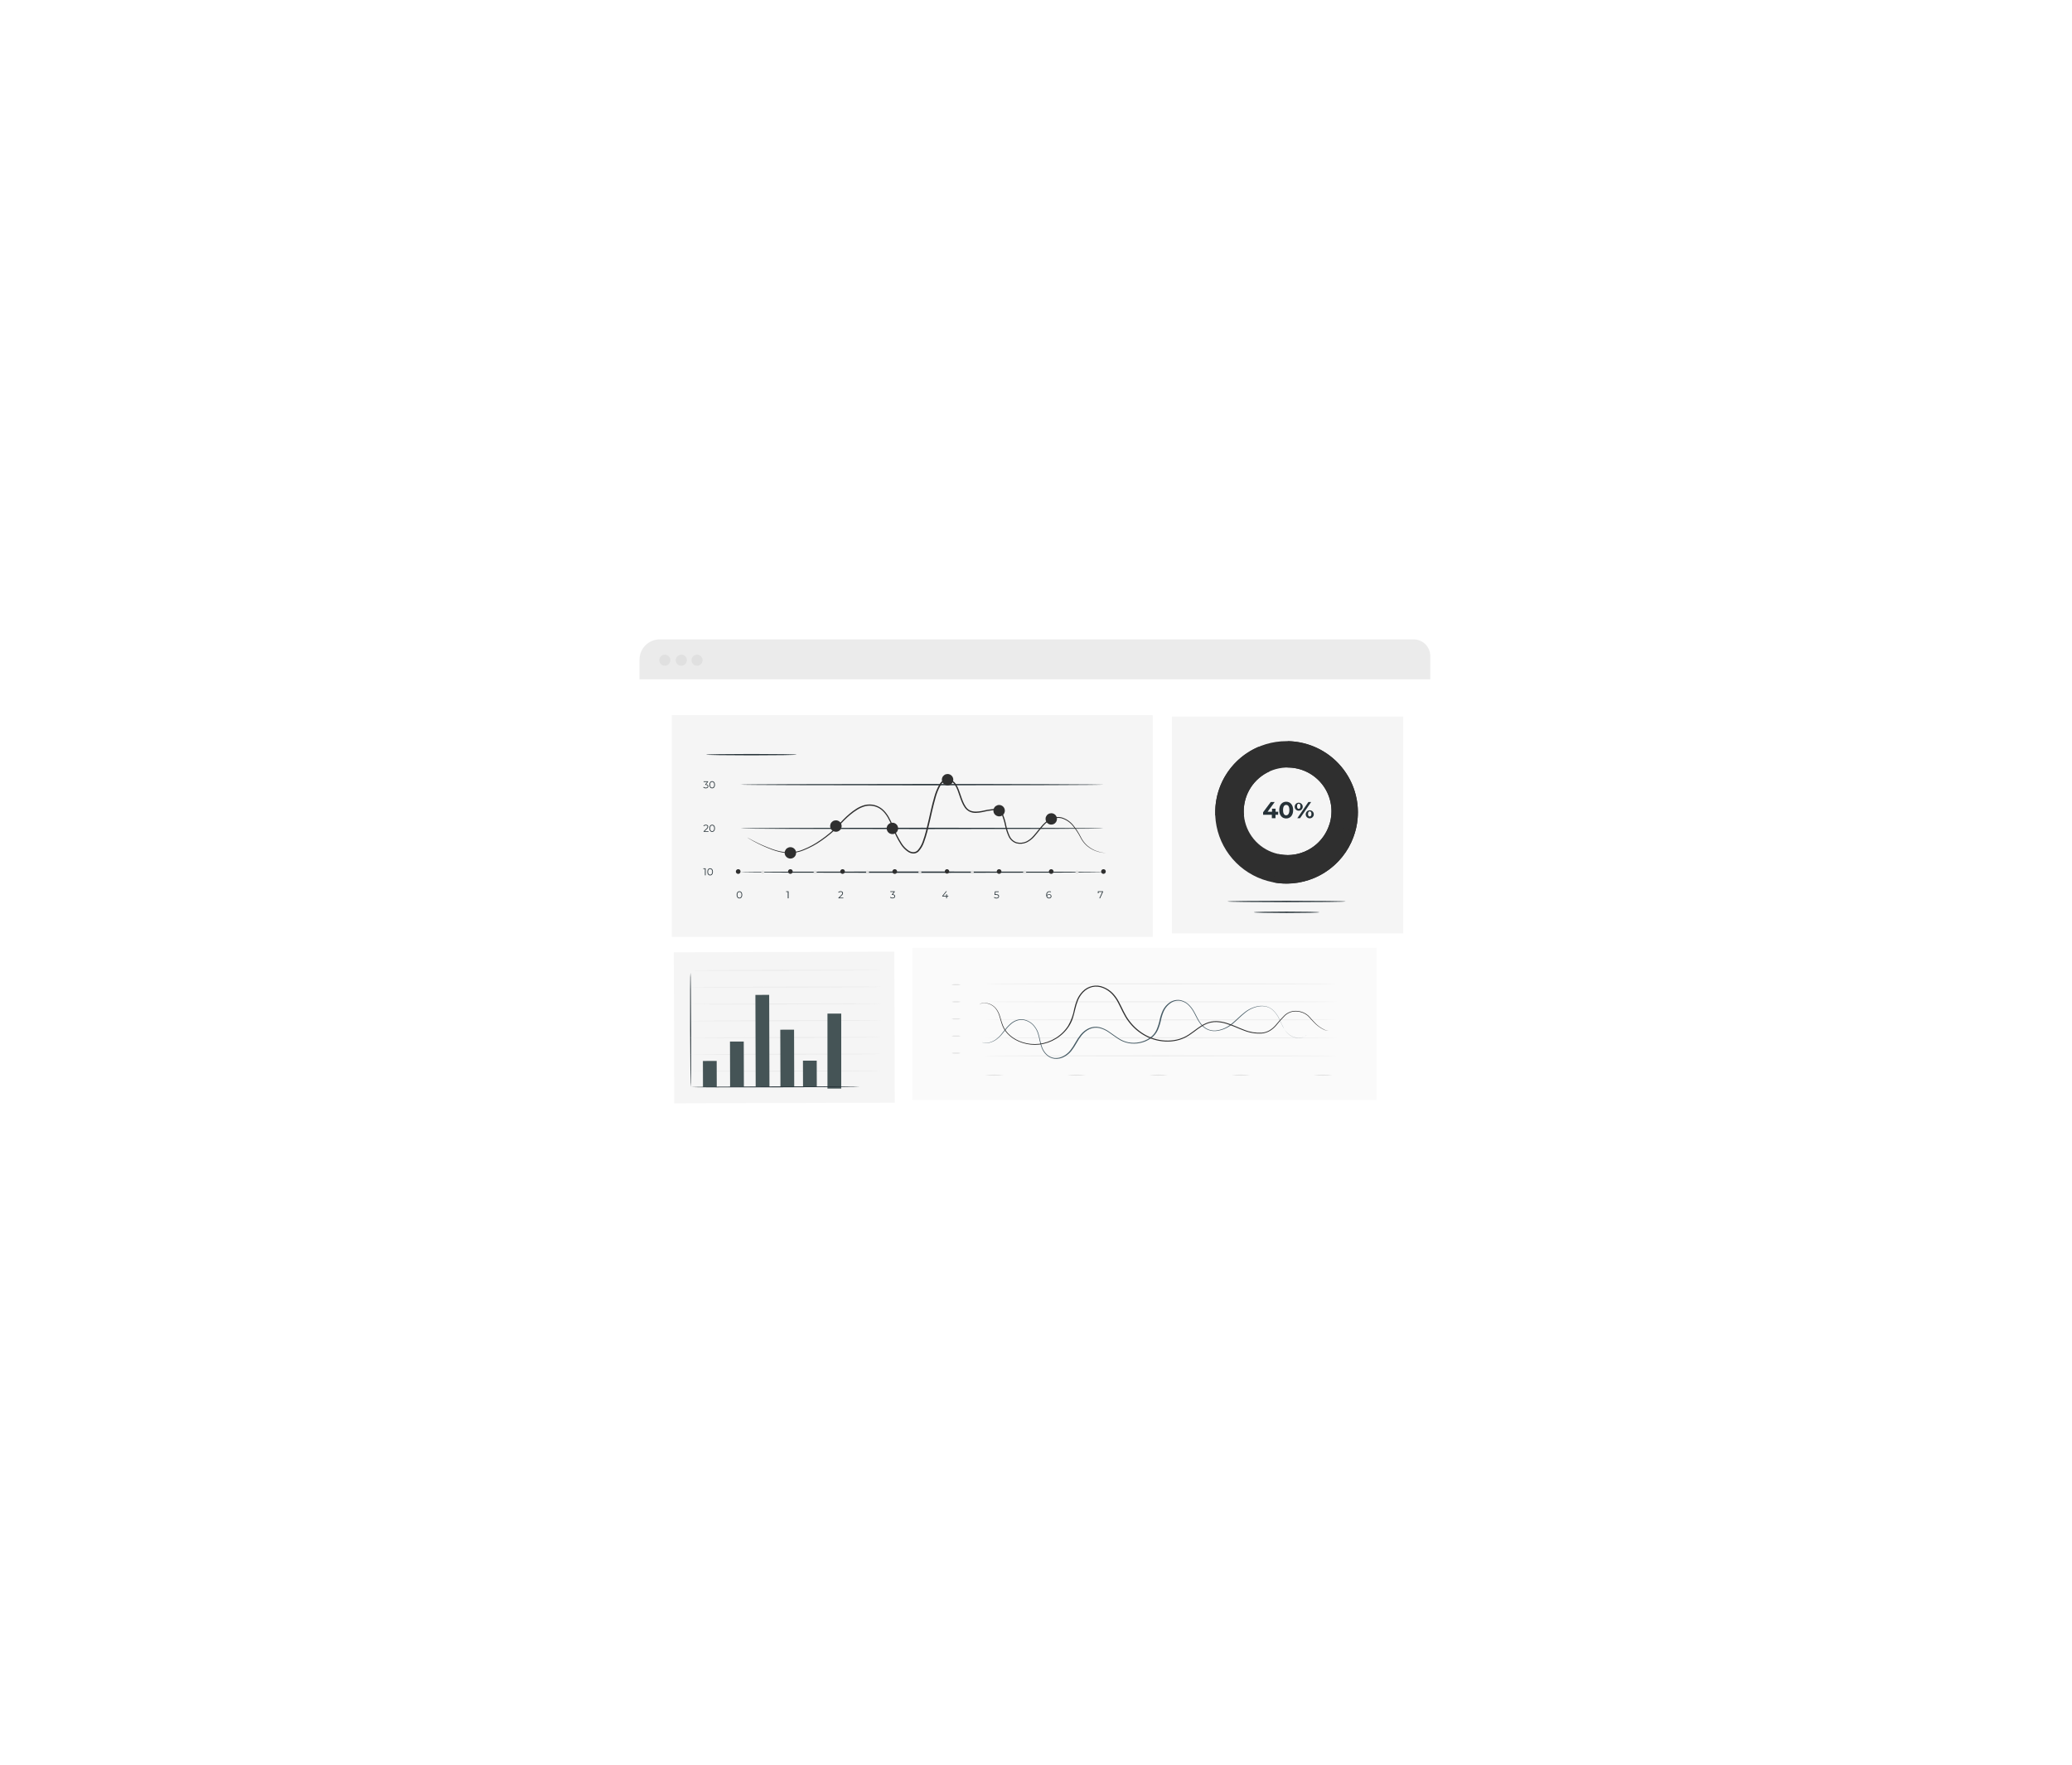 <svg width="324" height="276" viewBox="0 0 324 276" fill="none" xmlns="http://www.w3.org/2000/svg">
<g filter="url(#filter0_d_507_769)">
<path d="M103.37 96H220.289C220.73 96 221.167 96.087 221.574 96.255C221.982 96.424 222.352 96.671 222.664 96.982C222.976 97.293 223.224 97.663 223.393 98.069C223.561 98.476 223.648 98.912 223.648 99.352V166.205C223.648 168.967 221.41 171.205 218.648 171.205H105C102.239 171.205 100 168.967 100 166.205V99.352C100 98.911 100.087 98.474 100.257 98.067C100.426 97.66 100.675 97.29 100.988 96.978C101.301 96.667 101.672 96.42 102.081 96.252C102.49 96.084 102.928 95.999 103.37 96Z" fill="white"/>
<path d="M103.181 96H221.046C221.736 96 222.399 96.274 222.887 96.761C223.376 97.249 223.65 97.909 223.65 98.599V102.248H100.002V99.162C100.002 98.746 100.084 98.334 100.244 97.95C100.404 97.565 100.638 97.216 100.934 96.922C101.229 96.629 101.58 96.396 101.965 96.238C102.351 96.079 102.764 95.999 103.181 96Z" fill="#EBEBEB"/>
<path d="M104.828 99.258C104.828 99.43 104.777 99.597 104.681 99.74C104.585 99.883 104.45 99.994 104.291 100.059C104.132 100.125 103.957 100.142 103.789 100.109C103.62 100.075 103.465 99.993 103.343 99.871C103.222 99.75 103.139 99.596 103.106 99.427C103.072 99.259 103.089 99.085 103.155 98.926C103.221 98.768 103.332 98.632 103.475 98.537C103.618 98.442 103.786 98.391 103.958 98.391C104.189 98.391 104.41 98.482 104.573 98.645C104.736 98.807 104.828 99.028 104.828 99.258Z" fill="#E0E0E0"/>
<path d="M107.404 99.258C107.404 99.43 107.353 99.598 107.257 99.74C107.162 99.883 107.026 99.994 106.867 100.06C106.708 100.125 106.533 100.142 106.364 100.109C106.195 100.075 106.04 99.992 105.919 99.87C105.797 99.749 105.715 99.594 105.682 99.425C105.648 99.257 105.666 99.082 105.733 98.924C105.799 98.765 105.911 98.63 106.054 98.535C106.198 98.44 106.366 98.39 106.538 98.391C106.652 98.391 106.765 98.413 106.87 98.457C106.976 98.5 107.071 98.564 107.152 98.645C107.232 98.725 107.296 98.821 107.339 98.926C107.382 99.032 107.405 99.144 107.404 99.258Z" fill="#E0E0E0"/>
<path d="M109.867 99.258C109.867 99.43 109.816 99.597 109.72 99.74C109.625 99.883 109.489 99.994 109.33 100.059C109.171 100.125 108.996 100.142 108.828 100.109C108.659 100.075 108.504 99.993 108.382 99.871C108.261 99.75 108.178 99.596 108.145 99.427C108.111 99.259 108.128 99.085 108.194 98.926C108.26 98.768 108.371 98.632 108.514 98.537C108.657 98.442 108.825 98.391 108.997 98.391C109.228 98.391 109.449 98.482 109.612 98.645C109.775 98.807 109.867 99.028 109.867 99.258Z" fill="#E0E0E0"/>
<path d="M139.846 144.842L105.366 144.942L105.435 168.559L134.016 168.48L137.892 168.466L139.915 168.462L139.846 144.842Z" fill="#F5F5F5"/>
<path d="M108.017 166.02C107.976 166.02 107.931 162.014 107.917 157.073C107.903 152.131 107.917 148.122 107.965 148.122C108.014 148.122 108.052 152.127 108.066 157.073C108.08 162.018 108.059 166.02 108.017 166.02Z" fill="#263238"/>
<path d="M137.933 163.476C137.933 163.517 131.21 163.572 122.915 163.593C114.62 163.614 107.897 163.593 107.897 163.562C107.897 163.531 114.62 163.469 122.915 163.445C131.21 163.42 137.933 163.434 137.933 163.476Z" fill="#EBEBEB"/>
<path d="M137.924 160.837C137.924 160.878 131.198 160.934 122.906 160.958C114.614 160.982 107.888 160.958 107.888 160.923C107.888 160.889 114.611 160.83 122.906 160.806C131.201 160.782 137.924 160.806 137.924 160.837Z" fill="#EBEBEB"/>
<path d="M137.918 158.228C137.918 158.27 131.192 158.322 122.9 158.346C114.609 158.37 107.883 158.346 107.879 158.315C107.876 158.284 114.602 158.218 122.9 158.194C131.199 158.169 137.918 158.187 137.918 158.228Z" fill="#EBEBEB"/>
<path d="M137.907 155.598C137.907 155.64 131.185 155.692 122.893 155.716C114.601 155.74 107.871 155.716 107.871 155.685C107.871 155.654 114.594 155.588 122.889 155.564C131.185 155.54 137.907 155.557 137.907 155.598Z" fill="#EBEBEB"/>
<path d="M137.901 152.972C137.901 153.013 131.178 153.065 122.883 153.089C114.588 153.113 107.865 153.089 107.865 153.058C107.865 153.027 114.588 152.965 122.883 152.941C131.178 152.916 137.901 152.93 137.901 152.972Z" fill="#EBEBEB"/>
<path d="M137.893 150.345C137.893 150.386 131.17 150.438 122.875 150.462C114.58 150.486 107.857 150.462 107.857 150.431C107.857 150.4 114.58 150.338 122.875 150.314C131.17 150.289 137.893 150.303 137.893 150.345Z" fill="#EBEBEB"/>
<path d="M137.886 147.708C137.886 147.75 131.16 147.805 122.868 147.829C114.577 147.853 107.85 147.829 107.85 147.795C107.85 147.76 114.573 147.701 122.868 147.677C131.163 147.653 137.886 147.681 137.886 147.708Z" fill="#EBEBEB"/>
<path d="M112.068 161.931L109.914 161.937L109.925 166.028L112.08 166.022L112.068 161.931Z" fill="#455456"/>
<path d="M127.712 161.886L125.557 161.892L125.569 165.983L127.723 165.977L127.712 161.886Z" fill="#455456"/>
<path d="M116.301 158.895L114.147 158.901L114.168 166.003L116.322 165.997L116.301 158.895Z" fill="#455456"/>
<path d="M124.168 157.04L122.014 157.046L122.039 165.993L124.194 165.987L124.168 157.04Z" fill="#455456"/>
<path d="M120.277 151.599L118.123 151.605L118.166 165.992L120.32 165.986L120.277 151.599Z" fill="#455456"/>
<path d="M131.545 154.528H129.391V166.254H131.545V154.528Z" fill="#455456"/>
<path d="M134.472 165.949C134.472 165.991 128.56 166.043 121.272 166.063C113.985 166.084 108.069 166.063 108.069 166.025C108.069 165.987 113.978 165.936 121.272 165.915C128.567 165.894 134.472 165.908 134.472 165.949Z" fill="#263238"/>
<path d="M105.053 107.849V142.538H160.861H165.755H180.254V107.849H105.053Z" fill="#F5F5F5"/>
<path d="M110.343 131.808V132.903H110.228V131.908H109.972V131.808H110.343Z" fill="#263238"/>
<path d="M110.604 132.357C110.604 132.012 110.788 131.801 111.041 131.801C111.293 131.801 111.481 132.008 111.481 132.357C111.481 132.706 111.297 132.914 111.041 132.914C110.784 132.914 110.604 132.706 110.604 132.357ZM111.366 132.357C111.366 132.063 111.235 131.904 111.041 131.904C110.847 131.904 110.719 132.063 110.719 132.357C110.719 132.651 110.85 132.81 111.041 132.81C111.231 132.81 111.366 132.651 111.366 132.357Z" fill="#263238"/>
<path d="M110.788 125.996V126.096H110.022V126.016L110.48 125.57C110.604 125.45 110.628 125.373 110.628 125.301C110.628 125.173 110.538 125.094 110.369 125.094C110.313 125.091 110.257 125.1 110.205 125.122C110.154 125.143 110.108 125.176 110.071 125.218L109.991 125.149C110.04 125.095 110.1 125.054 110.167 125.026C110.234 124.999 110.307 124.986 110.379 124.99C110.601 124.99 110.743 125.104 110.743 125.287C110.741 125.355 110.724 125.421 110.693 125.481C110.661 125.54 110.617 125.592 110.563 125.633L110.189 125.999L110.788 125.996Z" fill="#263238"/>
<path d="M110.922 125.549C110.922 125.204 111.106 124.989 111.359 124.989C111.612 124.989 111.799 125.2 111.799 125.549C111.799 125.898 111.615 126.105 111.359 126.105C111.102 126.105 110.922 125.895 110.922 125.549ZM111.684 125.549C111.684 125.255 111.553 125.093 111.359 125.093C111.165 125.093 111.037 125.255 111.037 125.549C111.037 125.843 111.168 126.002 111.359 126.002C111.549 126.002 111.684 125.839 111.684 125.549Z" fill="#263238"/>
<path d="M110.765 118.969C110.765 119.152 110.63 119.294 110.367 119.294C110.222 119.299 110.08 119.248 109.972 119.152L110.027 119.066C110.122 119.151 110.246 119.196 110.374 119.19C110.554 119.19 110.654 119.107 110.654 118.969C110.654 118.831 110.564 118.755 110.36 118.755H110.28V118.679L110.585 118.298H110.024V118.198H110.717V118.278L110.405 118.665C110.647 118.679 110.765 118.796 110.765 118.969Z" fill="#263238"/>
<path d="M110.922 118.736C110.922 118.39 111.106 118.18 111.359 118.18C111.611 118.18 111.798 118.387 111.798 118.736C111.798 119.085 111.615 119.292 111.359 119.292C111.102 119.292 110.922 119.085 110.922 118.736ZM111.684 118.736C111.684 118.442 111.552 118.283 111.359 118.283C111.165 118.283 111.036 118.442 111.036 118.736C111.036 119.03 111.168 119.189 111.359 119.189C111.549 119.189 111.684 119.023 111.684 118.736Z" fill="#263238"/>
<path d="M115.186 135.955C115.186 135.61 115.37 135.396 115.623 135.396C115.876 135.396 116.063 135.606 116.063 135.955C116.063 136.304 115.879 136.512 115.623 136.512C115.366 136.512 115.186 136.301 115.186 135.955ZM115.948 135.955C115.948 135.662 115.817 135.499 115.623 135.499C115.429 135.499 115.301 135.662 115.301 135.955C115.301 136.249 115.432 136.408 115.623 136.408C115.813 136.408 115.948 136.239 115.948 135.955Z" fill="#263238"/>
<path d="M123.312 135.401V136.497H123.184V135.502H122.924V135.401H123.312Z" fill="#263238"/>
<path d="M131.875 136.396V136.496H131.106V136.417L131.559 135.971C131.684 135.85 131.708 135.774 131.708 135.701C131.708 135.573 131.618 135.494 131.452 135.494C131.396 135.491 131.339 135.501 131.287 135.522C131.235 135.544 131.189 135.577 131.151 135.618L131.071 135.549C131.12 135.496 131.18 135.454 131.247 135.427C131.314 135.4 131.387 135.387 131.459 135.39C131.684 135.39 131.823 135.504 131.823 135.687C131.821 135.755 131.804 135.821 131.772 135.881C131.741 135.941 131.697 135.993 131.643 136.033L131.272 136.399L131.875 136.396Z" fill="#263238"/>
<path d="M139.969 136.182C139.969 136.366 139.834 136.507 139.57 136.507C139.425 136.512 139.284 136.462 139.175 136.366L139.231 136.276C139.277 136.319 139.331 136.353 139.391 136.375C139.45 136.397 139.514 136.407 139.577 136.404C139.761 136.404 139.858 136.317 139.858 136.182C139.858 136.048 139.768 135.965 139.563 135.965H139.463V135.882L139.768 135.502H139.22V135.401H139.913V135.481L139.601 135.871C139.851 135.885 139.969 136.006 139.969 136.182Z" fill="#263238"/>
<path d="M148.291 136.21H148.073V136.497H147.959V136.21H147.342V136.127L147.924 135.401H148.049L147.488 136.11H147.962V135.854H148.073V136.11H148.291V136.21Z" fill="#263238"/>
<path d="M156.223 136.176C156.223 136.363 156.091 136.522 155.825 136.522C155.68 136.526 155.539 136.476 155.43 136.38L155.485 136.29C155.532 136.334 155.586 136.367 155.646 136.389C155.705 136.411 155.768 136.421 155.832 136.418C156.015 136.418 156.116 136.328 156.116 136.194C156.116 136.059 156.029 135.965 155.749 135.965H155.513L155.572 135.416H156.171V135.516H155.669L155.631 135.862H155.773C156.088 135.851 156.223 135.983 156.223 136.176Z" fill="#263238"/>
<path d="M164.422 136.167C164.422 136.214 164.412 136.262 164.393 136.306C164.374 136.349 164.346 136.389 164.311 136.421C164.276 136.454 164.234 136.479 164.189 136.494C164.143 136.51 164.095 136.516 164.048 136.512C163.753 136.512 163.597 136.308 163.597 135.963C163.597 135.617 163.802 135.396 164.1 135.396C164.19 135.392 164.28 135.413 164.359 135.458L164.314 135.548C164.249 135.51 164.175 135.492 164.1 135.496C163.864 135.496 163.712 135.648 163.712 135.945C163.71 135.975 163.71 136.005 163.712 136.035C163.743 135.972 163.793 135.92 163.855 135.886C163.917 135.852 163.988 135.838 164.058 135.845C164.149 135.841 164.238 135.872 164.306 135.932C164.374 135.992 164.415 136.076 164.422 136.167ZM164.311 136.167C164.311 136.025 164.204 135.932 164.034 135.932C163.999 135.928 163.964 135.931 163.931 135.941C163.898 135.951 163.867 135.968 163.841 135.99C163.814 136.012 163.792 136.04 163.777 136.071C163.761 136.102 163.752 136.136 163.75 136.17C163.75 136.291 163.85 136.405 164.041 136.405C164.074 136.409 164.108 136.406 164.14 136.396C164.173 136.386 164.202 136.369 164.228 136.347C164.253 136.325 164.274 136.298 164.288 136.267C164.302 136.237 164.31 136.204 164.311 136.17V136.167Z" fill="#263238"/>
<path d="M172.488 135.401V135.481L172.02 136.497H171.899L172.352 135.502H171.788V135.705H171.674V135.401H172.488Z" fill="#263238"/>
<path d="M172.546 132.408C172.546 132.467 159.842 132.515 144.173 132.515C128.504 132.515 115.799 132.467 115.799 132.408C115.799 132.349 128.5 132.301 144.173 132.301C159.845 132.301 172.546 132.349 172.546 132.408Z" fill="#263238"/>
<path d="M172.546 125.564C172.546 125.623 159.842 125.668 144.173 125.668C128.504 125.668 115.8 125.623 115.8 125.564C115.8 125.505 128.5 125.457 144.173 125.457C159.845 125.457 172.546 125.505 172.546 125.564Z" fill="#263238"/>
<path d="M172.546 118.719C172.546 118.778 159.842 118.827 144.173 118.827C128.504 118.827 115.8 118.778 115.8 118.719C115.8 118.661 128.5 118.612 144.173 118.612C159.845 118.612 172.546 118.678 172.546 118.719Z" fill="#263238"/>
<path d="M115.799 132.307C115.799 132.38 115.778 132.451 115.738 132.512C115.698 132.573 115.641 132.62 115.574 132.648C115.507 132.676 115.433 132.684 115.361 132.67C115.29 132.656 115.224 132.621 115.173 132.57C115.121 132.518 115.086 132.453 115.072 132.381C115.058 132.31 115.066 132.236 115.094 132.169C115.122 132.102 115.17 132.045 115.23 132.005C115.291 131.965 115.363 131.944 115.435 131.945C115.484 131.942 115.532 131.95 115.577 131.967C115.623 131.985 115.664 132.011 115.698 132.045C115.732 132.08 115.759 132.121 115.776 132.166C115.794 132.211 115.801 132.259 115.799 132.307Z" fill="#2F2F2F"/>
<path d="M123.955 132.307C123.955 132.379 123.934 132.449 123.894 132.509C123.854 132.568 123.798 132.615 123.731 132.642C123.665 132.67 123.592 132.677 123.521 132.663C123.451 132.649 123.386 132.614 123.335 132.564C123.284 132.513 123.25 132.448 123.236 132.378C123.222 132.308 123.229 132.235 123.256 132.169C123.284 132.102 123.33 132.046 123.39 132.006C123.45 131.966 123.52 131.945 123.592 131.945C123.64 131.942 123.689 131.95 123.734 131.967C123.779 131.985 123.82 132.011 123.855 132.045C123.889 132.08 123.915 132.121 123.933 132.166C123.95 132.211 123.958 132.259 123.955 132.307Z" fill="#2F2F2F"/>
<path d="M132.115 132.307C132.115 132.379 132.093 132.449 132.053 132.509C132.013 132.568 131.957 132.615 131.89 132.642C131.824 132.67 131.751 132.677 131.68 132.663C131.61 132.649 131.545 132.614 131.494 132.564C131.444 132.513 131.409 132.448 131.395 132.378C131.381 132.308 131.388 132.235 131.416 132.169C131.443 132.102 131.49 132.046 131.549 132.006C131.609 131.966 131.679 131.945 131.751 131.945C131.8 131.942 131.848 131.95 131.893 131.967C131.938 131.985 131.979 132.011 132.014 132.045C132.048 132.08 132.075 132.121 132.092 132.166C132.109 132.211 132.117 132.259 132.115 132.307Z" fill="#2F2F2F"/>
<path d="M140.277 132.307C140.277 132.38 140.256 132.451 140.216 132.512C140.176 132.573 140.119 132.62 140.052 132.648C139.985 132.676 139.911 132.684 139.839 132.67C139.768 132.656 139.702 132.621 139.651 132.57C139.599 132.518 139.564 132.453 139.55 132.381C139.536 132.31 139.544 132.236 139.572 132.169C139.6 132.102 139.648 132.045 139.708 132.005C139.769 131.965 139.841 131.944 139.913 131.945C139.962 131.942 140.01 131.95 140.055 131.967C140.101 131.985 140.142 132.011 140.176 132.045C140.21 132.08 140.237 132.121 140.254 132.166C140.272 132.211 140.279 132.259 140.277 132.307Z" fill="#2F2F2F"/>
<path d="M148.432 132.307C148.428 132.374 148.405 132.439 148.365 132.494C148.325 132.548 148.27 132.59 148.206 132.613C148.143 132.637 148.074 132.641 148.008 132.626C147.942 132.611 147.882 132.577 147.835 132.528C147.789 132.479 147.757 132.417 147.745 132.351C147.733 132.284 147.741 132.216 147.768 132.154C147.795 132.092 147.839 132.039 147.895 132.002C147.952 131.964 148.018 131.944 148.086 131.944C148.133 131.944 148.179 131.954 148.222 131.972C148.265 131.991 148.304 132.018 148.337 132.051C148.369 132.085 148.394 132.126 148.41 132.169C148.427 132.213 148.434 132.26 148.432 132.307Z" fill="#2F2F2F"/>
<path d="M164.746 132.307C164.746 132.379 164.725 132.451 164.685 132.511C164.646 132.572 164.588 132.619 164.522 132.647C164.455 132.676 164.381 132.683 164.309 132.67C164.238 132.656 164.172 132.621 164.121 132.57C164.069 132.519 164.034 132.454 164.019 132.383C164.005 132.312 164.012 132.238 164.04 132.171C164.067 132.104 164.114 132.047 164.175 132.006C164.235 131.966 164.306 131.944 164.379 131.944C164.427 131.944 164.474 131.953 164.519 131.971C164.563 131.989 164.604 132.016 164.638 132.049C164.672 132.083 164.699 132.123 164.718 132.167C164.736 132.212 164.746 132.259 164.746 132.307Z" fill="#2F2F2F"/>
<path d="M156.592 132.307C156.592 132.38 156.57 132.45 156.529 132.51C156.488 132.57 156.43 132.617 156.363 132.644C156.296 132.67 156.222 132.676 156.151 132.661C156.08 132.646 156.015 132.609 155.965 132.557C155.915 132.504 155.882 132.438 155.87 132.367C155.858 132.295 155.868 132.222 155.898 132.156C155.928 132.09 155.977 132.035 156.039 131.997C156.101 131.96 156.173 131.941 156.246 131.945C156.293 131.945 156.339 131.954 156.382 131.973C156.425 131.991 156.464 132.018 156.497 132.052C156.529 132.086 156.554 132.126 156.57 132.17C156.587 132.214 156.594 132.26 156.592 132.307Z" fill="#2F2F2F"/>
<path d="M172.911 132.307C172.911 132.379 172.889 132.449 172.849 132.509C172.809 132.568 172.753 132.615 172.686 132.642C172.62 132.67 172.547 132.677 172.476 132.663C172.406 132.649 172.341 132.614 172.29 132.564C172.239 132.513 172.205 132.448 172.191 132.378C172.177 132.308 172.184 132.235 172.211 132.169C172.239 132.102 172.286 132.046 172.345 132.006C172.405 131.966 172.475 131.945 172.547 131.945C172.596 131.942 172.644 131.95 172.689 131.967C172.734 131.985 172.775 132.011 172.81 132.045C172.844 132.08 172.871 132.121 172.888 132.166C172.905 132.211 172.913 132.259 172.911 132.307Z" fill="#2F2F2F"/>
<path d="M119.515 132.406C119.515 132.453 119.501 132.499 119.475 132.539C119.448 132.578 119.411 132.608 119.368 132.626C119.324 132.644 119.276 132.649 119.23 132.64C119.183 132.631 119.141 132.608 119.107 132.575C119.074 132.541 119.051 132.499 119.042 132.453C119.033 132.406 119.037 132.359 119.056 132.315C119.074 132.271 119.104 132.234 119.144 132.208C119.183 132.182 119.229 132.168 119.276 132.168C119.339 132.168 119.4 132.193 119.445 132.238C119.49 132.282 119.515 132.343 119.515 132.406Z" fill="#E0E0E0"/>
<path d="M127.707 132.406C127.707 132.453 127.693 132.499 127.667 132.539C127.64 132.578 127.603 132.608 127.56 132.626C127.516 132.644 127.468 132.649 127.422 132.64C127.375 132.631 127.333 132.608 127.299 132.575C127.266 132.541 127.243 132.499 127.234 132.453C127.225 132.406 127.229 132.359 127.248 132.315C127.266 132.271 127.296 132.234 127.335 132.208C127.375 132.182 127.421 132.168 127.468 132.168C127.531 132.168 127.592 132.193 127.637 132.238C127.682 132.282 127.707 132.343 127.707 132.406Z" fill="#E0E0E0"/>
<path d="M135.896 132.406C135.893 132.453 135.877 132.497 135.849 132.534C135.822 132.572 135.784 132.6 135.74 132.616C135.696 132.632 135.649 132.635 135.604 132.625C135.559 132.614 135.517 132.591 135.485 132.557C135.453 132.524 135.431 132.482 135.423 132.436C135.414 132.391 135.419 132.344 135.437 132.301C135.455 132.258 135.485 132.221 135.523 132.195C135.562 132.169 135.607 132.155 135.654 132.154C135.686 132.154 135.719 132.16 135.749 132.173C135.78 132.185 135.807 132.204 135.83 132.228C135.853 132.251 135.87 132.279 135.882 132.31C135.893 132.341 135.898 132.374 135.896 132.406Z" fill="#E0E0E0"/>
<path d="M144.087 132.406C144.087 132.453 144.073 132.499 144.047 132.539C144.021 132.578 143.983 132.608 143.94 132.626C143.896 132.644 143.848 132.649 143.802 132.64C143.755 132.631 143.713 132.608 143.679 132.575C143.646 132.541 143.623 132.499 143.614 132.453C143.605 132.406 143.61 132.359 143.628 132.315C143.646 132.271 143.676 132.234 143.716 132.208C143.755 132.182 143.801 132.168 143.848 132.168C143.912 132.168 143.972 132.193 144.017 132.238C144.062 132.282 144.087 132.343 144.087 132.406Z" fill="#E0E0E0"/>
<path d="M152.277 132.406C152.277 132.453 152.263 132.499 152.236 132.539C152.21 132.578 152.173 132.608 152.129 132.626C152.086 132.644 152.038 132.649 151.991 132.64C151.945 132.631 151.902 132.608 151.869 132.575C151.836 132.541 151.813 132.499 151.804 132.453C151.795 132.406 151.799 132.359 151.817 132.315C151.835 132.271 151.866 132.234 151.905 132.208C151.945 132.182 151.991 132.168 152.038 132.168C152.101 132.168 152.162 132.193 152.207 132.238C152.252 132.282 152.277 132.343 152.277 132.406Z" fill="#E0E0E0"/>
<path d="M160.465 132.407C160.462 132.454 160.445 132.499 160.416 132.537C160.388 132.574 160.348 132.603 160.304 132.618C160.259 132.633 160.211 132.635 160.165 132.623C160.119 132.611 160.078 132.585 160.047 132.55C160.016 132.514 159.996 132.47 159.99 132.423C159.983 132.376 159.991 132.329 160.012 132.287C160.034 132.244 160.067 132.209 160.108 132.186C160.149 132.162 160.196 132.152 160.243 132.155C160.306 132.159 160.364 132.188 160.406 132.235C160.447 132.283 160.468 132.344 160.465 132.407Z" fill="#E0E0E0"/>
<path d="M168.653 132.406C168.653 132.453 168.639 132.499 168.613 132.539C168.587 132.578 168.55 132.608 168.506 132.626C168.462 132.644 168.414 132.649 168.368 132.64C168.322 132.631 168.279 132.608 168.246 132.575C168.212 132.541 168.19 132.499 168.181 132.453C168.171 132.406 168.176 132.359 168.194 132.315C168.212 132.271 168.243 132.234 168.282 132.208C168.321 132.182 168.368 132.168 168.415 132.168C168.478 132.168 168.539 132.193 168.584 132.238C168.628 132.282 168.653 132.343 168.653 132.406Z" fill="#E0E0E0"/>
<path d="M124.488 129.39C124.488 129.566 124.435 129.738 124.337 129.885C124.239 130.032 124.099 130.146 123.936 130.213C123.773 130.281 123.593 130.299 123.42 130.264C123.246 130.23 123.087 130.145 122.962 130.02C122.837 129.895 122.752 129.737 122.717 129.564C122.683 129.391 122.701 129.211 122.768 129.048C122.836 128.886 122.951 128.746 123.097 128.648C123.244 128.55 123.417 128.498 123.594 128.498C123.711 128.498 123.827 128.521 123.936 128.566C124.044 128.611 124.143 128.676 124.226 128.759C124.309 128.842 124.375 128.94 124.419 129.048C124.464 129.157 124.488 129.273 124.488 129.39Z" fill="#2F2F2F"/>
<path d="M131.607 125.191C131.607 125.369 131.555 125.542 131.457 125.69C131.359 125.837 131.219 125.953 131.055 126.021C130.891 126.089 130.711 126.107 130.537 126.073C130.362 126.039 130.202 125.954 130.076 125.829C129.951 125.704 129.865 125.544 129.83 125.371C129.795 125.197 129.813 125.017 129.88 124.853C129.948 124.689 130.063 124.549 130.211 124.451C130.358 124.352 130.532 124.3 130.71 124.3C130.947 124.3 131.175 124.394 131.343 124.561C131.511 124.728 131.606 124.955 131.607 125.191Z" fill="#2F2F2F"/>
<path d="M140.439 125.564C140.439 125.741 140.386 125.913 140.288 126.06C140.19 126.206 140.051 126.321 139.887 126.388C139.724 126.456 139.544 126.473 139.371 126.439C139.198 126.405 139.038 126.32 138.913 126.195C138.788 126.07 138.703 125.911 138.669 125.738C138.634 125.565 138.652 125.386 138.72 125.223C138.787 125.06 138.902 124.921 139.049 124.823C139.196 124.725 139.369 124.673 139.545 124.673C139.782 124.673 140.01 124.767 140.177 124.934C140.345 125.101 140.439 125.328 140.439 125.564Z" fill="#2F2F2F"/>
<path d="M149.067 117.945C149.067 118.122 149.014 118.294 148.916 118.441C148.818 118.587 148.678 118.702 148.515 118.769C148.352 118.837 148.172 118.854 147.999 118.82C147.825 118.785 147.666 118.7 147.541 118.576C147.416 118.451 147.331 118.292 147.297 118.119C147.262 117.946 147.28 117.767 147.348 117.604C147.415 117.441 147.53 117.302 147.677 117.204C147.824 117.106 147.996 117.054 148.173 117.054C148.41 117.055 148.637 117.149 148.804 117.316C148.971 117.483 149.066 117.709 149.067 117.945Z" fill="#2F2F2F"/>
<path d="M157.128 122.79C157.128 122.966 157.075 123.139 156.977 123.285C156.879 123.432 156.739 123.546 156.576 123.614C156.413 123.681 156.233 123.699 156.06 123.664C155.886 123.63 155.727 123.545 155.602 123.42C155.477 123.296 155.392 123.137 155.358 122.964C155.323 122.791 155.341 122.612 155.409 122.449C155.476 122.286 155.591 122.147 155.738 122.049C155.885 121.951 156.057 121.898 156.234 121.898C156.352 121.898 156.468 121.921 156.576 121.966C156.685 122.011 156.783 122.077 156.866 122.16C156.949 122.242 157.015 122.341 157.06 122.449C157.105 122.557 157.128 122.673 157.128 122.79Z" fill="#2F2F2F"/>
<path d="M165.28 124.079C165.28 124.255 165.228 124.428 165.13 124.574C165.031 124.721 164.892 124.835 164.729 124.903C164.565 124.97 164.386 124.988 164.212 124.954C164.039 124.919 163.88 124.834 163.755 124.71C163.63 124.585 163.545 124.426 163.51 124.253C163.476 124.08 163.493 123.901 163.561 123.738C163.629 123.575 163.743 123.436 163.89 123.338C164.037 123.24 164.21 123.188 164.387 123.188C164.504 123.187 164.621 123.21 164.729 123.254C164.838 123.299 164.936 123.365 165.02 123.448C165.103 123.531 165.168 123.629 165.213 123.737C165.258 123.846 165.281 123.962 165.28 124.079Z" fill="#2F2F2F"/>
<path d="M172.91 129.392C172.841 129.397 172.771 129.397 172.702 129.392C172.497 129.379 172.294 129.351 172.093 129.309C171.31 129.163 170.578 128.817 169.969 128.304C169.537 127.925 169.184 127.464 168.93 126.949C168.624 126.352 168.259 125.787 167.839 125.263C167.376 124.65 166.73 124.201 165.993 123.981C165.59 123.887 165.17 123.902 164.774 124.022C164.358 124.159 163.973 124.376 163.642 124.661C162.949 125.242 162.436 126.064 161.761 126.814C161.423 127.213 161.005 127.536 160.535 127.765C160.028 127.986 159.461 128.033 158.924 127.896C158.652 127.806 158.401 127.66 158.19 127.466C157.978 127.273 157.811 127.036 157.698 126.773C157.464 126.252 157.286 125.707 157.168 125.149C157.058 124.584 156.896 124.031 156.683 123.497C156.581 123.239 156.397 123.02 156.16 122.875C155.904 122.752 155.62 122.696 155.336 122.712C154.732 122.778 154.132 122.885 153.542 123.03C153.231 123.094 152.914 123.13 152.596 123.137C152.265 123.149 151.936 123.085 151.633 122.951C151.328 122.807 151.066 122.587 150.872 122.311C150.685 122.041 150.528 121.751 150.404 121.447C150.144 120.843 149.971 120.214 149.739 119.605C149.625 119.303 149.48 119.014 149.306 118.742C149.138 118.482 148.897 118.278 148.613 118.154C148.537 118.133 148.464 118.106 148.388 118.088L148.153 118.064C148.002 118.055 147.851 118.086 147.716 118.154C147.441 118.322 147.216 118.56 147.065 118.845C146.736 119.436 146.481 120.065 146.307 120.718C146.113 121.375 145.96 122.045 145.79 122.723C145.531 123.846 145.295 124.965 145.008 126.061C144.868 126.608 144.7 127.148 144.506 127.678C144.327 128.221 144.038 128.721 143.657 129.147C143.445 129.363 143.156 129.487 142.853 129.493C142.56 129.486 142.274 129.4 142.026 129.244C141.562 128.94 141.167 128.542 140.869 128.076C140.302 127.185 139.837 126.233 139.483 125.238C139.092 124.298 138.649 123.369 137.921 122.73C137.567 122.421 137.143 122.202 136.686 122.092C136.23 121.981 135.753 121.982 135.296 122.094C134.855 122.21 134.434 122.394 134.049 122.64C133.665 122.873 133.301 123.137 132.958 123.428C132.299 123.981 131.691 124.592 131.14 125.252C130.31 126.075 129.408 126.822 128.445 127.485C127.585 128.091 126.654 128.592 125.674 128.978C124.82 129.332 123.896 129.486 122.973 129.427C122.203 129.338 121.447 129.155 120.721 128.884C119.715 128.513 118.738 128.067 117.798 127.55C117.473 127.374 117.23 127.232 117.067 127.132C116.905 127.032 116.828 126.977 116.828 126.977L117.081 127.111L117.822 127.505C118.768 128.003 119.747 128.434 120.753 128.794C121.471 129.056 122.219 129.228 122.98 129.309C123.885 129.36 124.791 129.203 125.626 128.85C126.588 128.463 127.501 127.963 128.345 127.36C129.296 126.699 130.186 125.954 131.005 125.135C131.559 124.461 132.174 123.839 132.84 123.276C133.18 122.984 133.541 122.718 133.921 122.481C134.322 122.225 134.76 122.031 135.22 121.907C135.706 121.787 136.215 121.785 136.702 121.902C137.189 122.02 137.64 122.252 138.018 122.581C138.791 123.255 139.241 124.216 139.639 125.159C139.996 126.139 140.461 127.077 141.025 127.955C141.307 128.396 141.68 128.773 142.119 129.061C142.335 129.197 142.584 129.274 142.84 129.282C143.089 129.271 143.325 129.164 143.498 128.985C143.851 128.58 144.122 128.111 144.294 127.602C144.485 127.079 144.649 126.546 144.786 126.006C145.074 124.917 145.306 123.797 145.569 122.671C145.728 121.98 145.891 121.316 146.088 120.653C146.268 119.983 146.53 119.337 146.868 118.731C147.042 118.417 147.298 118.155 147.609 117.974C147.775 117.888 147.962 117.849 148.149 117.86L148.416 117.888C148.502 117.909 148.589 117.94 148.672 117.964C149.002 118.101 149.283 118.334 149.479 118.631C149.663 118.915 149.815 119.219 149.933 119.536C150.172 120.158 150.342 120.787 150.594 121.371C150.847 121.955 151.159 122.536 151.72 122.774C152.281 123.013 152.912 122.944 153.504 122.84C154.105 122.695 154.714 122.59 155.329 122.526C155.648 122.506 155.967 122.571 156.254 122.712C156.527 122.878 156.739 123.128 156.857 123.424C157.075 123.969 157.241 124.534 157.352 125.111C157.462 125.658 157.633 126.191 157.861 126.7C157.961 126.942 158.113 127.16 158.304 127.339C158.496 127.518 158.724 127.653 158.973 127.737C159.47 127.865 159.995 127.824 160.466 127.619C160.914 127.397 161.31 127.082 161.629 126.697C162.294 125.968 162.814 125.138 163.534 124.54C163.882 124.243 164.286 124.019 164.722 123.88C165.142 123.752 165.588 123.739 166.014 123.842C166.776 124.073 167.444 124.542 167.919 125.18C168.342 125.717 168.707 126.296 169.01 126.908C169.255 127.415 169.598 127.869 170.018 128.245C170.612 128.76 171.327 129.117 172.096 129.282C172.294 129.329 172.496 129.362 172.699 129.382C172.769 129.382 172.84 129.385 172.91 129.392Z" fill="#2F2F2F"/>
<path d="M124.569 114.031C124.569 114.09 121.404 114.138 117.497 114.138C113.59 114.138 110.421 114.09 110.421 114.031C110.421 113.972 113.59 113.924 117.497 113.924C121.404 113.924 124.569 113.972 124.569 114.031Z" fill="#263238"/>
<path d="M183.253 108.072V141.984H187.367H193.027H219.422V108.072H183.253Z" fill="#F5F5F5"/>
<path d="M201.177 111.916C198.97 111.916 196.812 112.569 194.977 113.793C193.142 115.016 191.711 116.755 190.867 118.79C190.022 120.824 189.801 123.063 190.232 125.223C190.662 127.383 191.725 129.367 193.286 130.924C194.847 132.481 196.835 133.542 199 133.971C201.164 134.401 203.408 134.18 205.447 133.338C207.487 132.495 209.229 131.068 210.456 129.237C211.682 127.406 212.336 125.253 212.336 123.051C212.336 120.098 211.161 117.265 209.068 115.177C206.975 113.089 204.136 111.916 201.177 111.916ZM201.347 129.724C199.99 129.724 198.664 129.324 197.536 128.572C196.407 127.821 195.528 126.752 195.008 125.502C194.489 124.252 194.352 122.876 194.617 121.549C194.881 120.221 195.534 119.001 196.493 118.044C197.452 117.087 198.674 116.435 200.004 116.171C201.334 115.906 202.713 116.042 203.967 116.559C205.22 117.077 206.291 117.954 207.045 119.079C207.799 120.205 208.201 121.528 208.201 122.881C208.202 123.781 208.026 124.671 207.682 125.503C207.338 126.334 206.834 127.09 206.197 127.726C205.561 128.363 204.805 128.868 203.972 129.214C203.14 129.559 202.248 129.737 201.347 129.738V129.724Z" fill="#2F2F2F"/>
<path d="M201.35 111.918C201.35 113.103 201.35 114.7 201.35 116.041C202.428 116.041 203.491 116.294 204.452 116.781C205.414 117.268 206.247 117.974 206.883 118.843C207.52 119.711 207.942 120.717 208.115 121.779C208.289 122.841 208.209 123.928 207.882 124.953L211.927 126.049C212.387 124.408 212.463 122.684 212.15 121.01C211.837 119.335 211.143 117.755 210.122 116.39C209.101 115.025 207.779 113.912 206.259 113.137C204.739 112.361 203.06 111.944 201.353 111.918H201.35Z" fill="#2F2F2F"/>
<path d="M194.487 122.88C194.487 121.558 194.871 120.265 195.593 119.156C196.314 118.048 197.343 117.172 198.553 116.635L196.822 112.789C194.805 113.645 193.085 115.074 191.877 116.899C190.669 118.724 190.027 120.863 190.03 123.049C190.03 123.205 190.03 123.36 190.03 123.516H194.532C194.501 123.309 194.487 123.094 194.487 122.88Z" fill="#2F2F2F"/>
<path d="M201.345 129.738C200.857 129.737 200.37 129.685 199.893 129.582C199.72 130.574 199.395 132.495 199.138 134.009C199.81 134.136 200.492 134.199 201.175 134.199C203.609 134.197 205.975 133.401 207.914 131.932C209.852 130.464 211.256 128.403 211.912 126.064L207.867 124.969C207.426 126.351 206.557 127.557 205.385 128.414C204.213 129.271 202.798 129.735 201.345 129.738Z" fill="#2F2F2F"/>
<g opacity="0.3">
<path d="M201.345 129.736C200.857 129.735 200.371 129.683 199.894 129.58C199.721 130.572 199.395 132.494 199.139 134.007C199.811 134.134 200.492 134.197 201.176 134.197C203.61 134.195 205.976 133.399 207.914 131.93C209.853 130.462 211.257 128.401 211.913 126.062L207.867 124.967C207.427 126.349 206.558 127.555 205.386 128.412C204.213 129.27 202.799 129.733 201.345 129.736Z" fill="#2F2F2F"/>
</g>
<path d="M199.863 123.434H199.451V123.966H198.88V123.434H197.512V123.04L198.707 121.437H199.323L198.215 122.957H198.908V122.48H199.462V122.954H199.874L199.863 123.434Z" fill="#263238"/>
<path d="M200.036 122.699C200.036 121.867 200.5 121.39 201.124 121.39C201.747 121.39 202.211 121.867 202.211 122.699C202.211 123.532 201.75 124.009 201.124 124.009C200.497 124.009 200.036 123.536 200.036 122.699ZM201.619 122.699C201.619 122.126 201.418 121.887 201.124 121.887C200.829 121.887 200.632 122.126 200.632 122.699C200.632 123.273 200.833 123.515 201.113 123.515C201.394 123.515 201.619 123.273 201.619 122.699Z" fill="#263238"/>
<path d="M202.453 122.107C202.465 121.986 202.512 121.871 202.588 121.776C202.665 121.681 202.767 121.61 202.882 121.572C202.998 121.534 203.122 121.53 203.24 121.561C203.358 121.592 203.465 121.656 203.547 121.746C203.629 121.836 203.683 121.948 203.703 122.068C203.722 122.188 203.707 122.311 203.658 122.422C203.609 122.533 203.528 122.628 203.426 122.695C203.325 122.762 203.205 122.798 203.084 122.798C202.995 122.799 202.908 122.78 202.827 122.745C202.746 122.71 202.674 122.658 202.614 122.592C202.555 122.527 202.51 122.45 202.482 122.367C202.454 122.283 202.444 122.195 202.453 122.107ZM203.347 122.107C203.347 121.834 203.243 121.703 203.084 121.703C202.924 121.703 202.817 121.837 202.817 122.107C202.817 122.377 202.928 122.508 203.084 122.508C203.239 122.508 203.347 122.377 203.347 122.107ZM204.594 121.437H205.023L203.291 123.966H202.862L204.594 121.437ZM204.178 123.299C204.189 123.177 204.236 123.061 204.313 122.965C204.389 122.868 204.492 122.797 204.609 122.758C204.726 122.719 204.851 122.715 204.97 122.746C205.089 122.778 205.196 122.843 205.279 122.934C205.362 123.025 205.416 123.138 205.435 123.259C205.454 123.38 205.438 123.504 205.388 123.616C205.337 123.728 205.255 123.823 205.152 123.89C205.049 123.956 204.928 123.991 204.805 123.99C204.717 123.99 204.63 123.972 204.549 123.936C204.469 123.901 204.397 123.849 204.338 123.783C204.279 123.718 204.234 123.642 204.207 123.558C204.179 123.475 204.169 123.387 204.178 123.299ZM205.068 123.299C205.068 123.03 204.964 122.898 204.805 122.898C204.646 122.898 204.538 123.026 204.538 123.299C204.538 123.572 204.649 123.7 204.805 123.7C204.961 123.7 205.068 123.565 205.068 123.299Z" fill="#263238"/>
<path d="M210.409 136.992C210.409 137.051 206.277 137.096 201.175 137.096C196.073 137.096 191.941 137.051 191.941 136.992C191.941 136.933 196.077 136.885 201.175 136.885C206.273 136.885 210.409 136.933 210.409 136.992Z" fill="#263238"/>
<path d="M206.308 138.683C206.308 138.742 204.015 138.79 201.186 138.79C198.356 138.79 196.063 138.742 196.063 138.683C196.063 138.624 198.356 138.579 201.186 138.579C204.015 138.579 206.308 138.627 206.308 138.683Z" fill="#263238"/>
<path d="M215.245 144.24H142.653V168.037H215.245V144.24Z" fill="#FAFAFA"/>
<path d="M209.123 149.871C209.123 149.912 196.785 149.947 181.57 149.947C166.355 149.947 154.018 149.912 154.018 149.871C154.018 149.829 166.351 149.795 181.57 149.795C196.789 149.795 209.123 149.829 209.123 149.871Z" fill="#EBEBEB"/>
<path d="M209.123 152.683C209.123 152.725 196.786 152.759 181.57 152.759C166.355 152.759 154.018 152.725 154.018 152.683C154.018 152.642 166.351 152.607 181.57 152.607C196.789 152.607 209.123 152.639 209.123 152.683Z" fill="#EBEBEB"/>
<path d="M209.123 155.504C209.123 155.546 196.785 155.58 181.57 155.58C166.355 155.58 154.018 155.546 154.018 155.504C154.018 155.463 166.351 155.425 181.57 155.425C196.789 155.425 209.123 155.459 209.123 155.504Z" fill="#EBEBEB"/>
<path d="M209.122 158.316C209.122 158.361 196.785 158.392 181.569 158.392C166.354 158.392 154.01 158.361 154.01 158.316C154.01 158.271 166.344 158.24 181.562 158.24C196.781 158.24 209.122 158.275 209.122 158.316Z" fill="#EBEBEB"/>
<path d="M209.122 161.135C209.122 161.176 196.785 161.211 181.569 161.211C166.354 161.211 154.01 161.186 154.01 161.135C154.01 161.083 166.344 161.059 181.562 161.059C196.781 161.059 209.122 161.093 209.122 161.135Z" fill="#EBEBEB"/>
<path d="M204.324 157.855C204.324 157.855 204.286 157.9 204.203 157.979C204.064 158.09 203.907 158.177 203.739 158.235C203.4 158.327 203.046 158.346 202.699 158.29C202.353 158.235 202.022 158.107 201.73 157.913C201.343 157.64 201.019 157.286 200.781 156.877C200.518 156.452 200.31 155.957 200.06 155.443C199.809 154.875 199.443 154.365 198.983 153.946C198.711 153.714 198.39 153.546 198.045 153.452C197.669 153.353 197.278 153.335 196.895 153.397C196.085 153.532 195.327 153.879 194.695 154.402C194.037 154.917 193.462 155.546 192.756 156.13C192.008 156.775 191.077 157.171 190.092 157.26C189.562 157.297 189.034 157.177 188.572 156.915C188.141 156.647 187.777 156.284 187.509 155.854C186.961 155.038 186.684 154.084 185.971 153.338C185.621 152.94 185.154 152.66 184.637 152.54C184.368 152.488 184.091 152.49 183.822 152.546C183.553 152.602 183.298 152.71 183.072 152.865C182.629 153.165 182.271 153.575 182.033 154.053C181.813 154.527 181.649 155.024 181.544 155.536C181.434 156.063 181.273 156.578 181.063 157.074C180.823 157.604 180.444 158.061 179.965 158.394C179.462 158.75 178.89 158.998 178.285 159.12C177.675 159.252 177.045 159.26 176.432 159.14C175.845 159.023 175.288 158.788 174.794 158.449C174.309 158.138 173.873 157.792 173.408 157.481C172.961 157.158 172.455 156.923 171.919 156.79C171.383 156.671 170.822 156.734 170.326 156.97C169.865 157.2 169.46 157.526 169.138 157.927C168.836 158.311 168.566 158.719 168.331 159.147C168.099 159.569 167.833 159.973 167.538 160.353C167.227 160.743 166.838 161.063 166.395 161.293C165.938 161.539 165.418 161.643 164.902 161.594C164.413 161.535 163.957 161.315 163.607 160.968C163.293 160.666 163.049 160.299 162.89 159.894C162.75 159.52 162.641 159.135 162.564 158.743C162.405 157.989 162.249 157.253 161.799 156.669C161.596 156.37 161.334 156.115 161.03 155.919C160.726 155.723 160.386 155.59 160.029 155.529C159.679 155.483 159.322 155.521 158.99 155.64C158.692 155.747 158.416 155.905 158.172 156.106C157.241 156.877 156.787 157.806 156.094 158.345C155.59 158.82 154.936 159.105 154.245 159.151C154.061 159.15 153.879 159.122 153.704 159.068L153.535 159.002C153.758 159.079 153.992 159.119 154.227 159.12C154.905 159.062 155.542 158.774 156.032 158.304C156.704 157.768 157.133 156.839 158.079 156.044C158.332 155.833 158.619 155.668 158.927 155.553C159.271 155.43 159.639 155.389 160.001 155.432C160.375 155.494 160.733 155.63 161.053 155.832C161.373 156.034 161.649 156.299 161.864 156.611C162.089 156.913 162.262 157.251 162.377 157.609C162.489 157.975 162.583 158.347 162.658 158.722C162.733 159.109 162.842 159.488 162.983 159.856C163.138 160.246 163.374 160.599 163.676 160.892C164.004 161.213 164.429 161.417 164.885 161.473C165.365 161.514 165.847 161.413 166.27 161.183C166.693 160.962 167.065 160.654 167.361 160.281C167.652 159.904 167.912 159.506 168.14 159.088C168.379 158.655 168.652 158.241 168.958 157.851C169.294 157.431 169.718 157.089 170.201 156.849C170.734 156.594 171.338 156.524 171.916 156.652C172.476 156.794 173.004 157.041 173.471 157.381C173.938 157.696 174.375 158.041 174.856 158.345C175.33 158.672 175.865 158.9 176.429 159.016C177.015 159.13 177.619 159.123 178.202 158.995C178.782 158.88 179.33 158.645 179.813 158.304C180.042 158.141 180.251 157.949 180.433 157.734C180.601 157.522 180.743 157.289 180.855 157.043C181.064 156.555 181.224 156.048 181.333 155.529C181.44 155.008 181.607 154.501 181.832 154.019C182.082 153.519 182.455 153.091 182.916 152.775C183.164 152.608 183.443 152.491 183.737 152.432C184.03 152.373 184.333 152.372 184.627 152.429C185.18 152.557 185.68 152.856 186.054 153.283C186.792 154.064 187.069 155.011 187.602 155.819C187.858 156.228 188.202 156.576 188.61 156.835C189.041 157.088 189.538 157.208 190.037 157.181C190.986 157.094 191.885 156.713 192.607 156.092C193.3 155.532 193.885 154.9 194.553 154.382C195.206 153.842 195.99 153.484 196.825 153.345C197.228 153.284 197.64 153.305 198.034 153.407C198.393 153.51 198.726 153.688 199.011 153.929C199.478 154.358 199.85 154.881 200.102 155.463C200.309 155.953 200.54 156.431 200.795 156.897C201.022 157.299 201.334 157.647 201.709 157.917C201.992 158.109 202.313 158.239 202.65 158.299C202.988 158.359 203.334 158.346 203.666 158.262C203.917 158.186 204.144 158.045 204.324 157.855Z" fill="#455A64"/>
<path d="M207.808 157.198C207.808 157.198 207.746 157.198 207.618 157.198C207.539 157.194 207.46 157.185 207.382 157.17C207.279 157.146 207.177 157.115 207.077 157.077C206.456 156.791 205.898 156.385 205.436 155.881C205.283 155.726 205.124 155.56 204.965 155.384C204.808 155.191 204.638 155.01 204.456 154.841C203.994 154.467 203.428 154.244 202.835 154.202C202.501 154.174 202.164 154.21 201.844 154.309C201.519 154.42 201.22 154.595 200.964 154.824C200.448 155.335 199.963 155.878 199.513 156.448C199.243 156.753 198.929 157.016 198.581 157.229C198.193 157.455 197.761 157.595 197.314 157.64C196.359 157.697 195.403 157.542 194.515 157.188C193.601 156.859 192.728 156.407 191.744 156.116C191.248 155.959 190.733 155.87 190.213 155.85C189.684 155.839 189.158 155.938 188.669 156.141C187.685 156.548 186.916 157.295 185.988 157.9C185.511 158.222 184.988 158.47 184.436 158.636C183.859 158.806 183.261 158.896 182.659 158.902C181.429 158.922 180.213 158.631 179.127 158.055C178.075 157.493 177.16 156.706 176.449 155.75C175.732 154.82 175.338 153.763 174.818 152.799C174.568 152.31 174.249 151.858 173.872 151.458C173.48 151.055 173.008 150.737 172.487 150.525C171.955 150.304 171.368 150.25 170.804 150.369C170.277 150.5 169.797 150.775 169.418 151.164C169.061 151.526 168.777 151.953 168.58 152.422C168.4 152.871 168.255 153.333 168.147 153.804C168.033 154.271 167.929 154.737 167.784 155.187C167.639 155.64 167.437 156.073 167.184 156.476C166.672 157.28 165.979 157.956 165.162 158.449C164.36 158.946 163.459 159.262 162.522 159.375C161.639 159.472 160.744 159.383 159.897 159.113C158.3 158.615 157.171 157.544 156.752 156.445C156.534 155.895 156.423 155.37 156.267 154.9C156.143 154.458 155.93 154.047 155.64 153.69C155.413 153.433 155.133 153.227 154.818 153.088C154.504 152.949 154.163 152.88 153.819 152.885C153.573 152.899 153.335 152.974 153.126 153.103C153.325 152.95 153.567 152.863 153.819 152.854C154.171 152.842 154.522 152.908 154.847 153.046C155.171 153.185 155.461 153.393 155.696 153.656C155.996 154.014 156.219 154.431 156.35 154.879C156.513 155.353 156.627 155.878 156.849 156.414C157.268 157.488 158.377 158.532 159.942 159.012C160.765 159.27 161.634 159.354 162.491 159.258C163.404 159.143 164.28 158.833 165.061 158.349C165.858 157.862 166.532 157.198 167.032 156.41C167.498 155.594 167.817 154.703 167.974 153.777C168.081 153.296 168.227 152.824 168.41 152.367C168.614 151.883 168.908 151.442 169.276 151.067C169.687 150.633 170.222 150.333 170.808 150.21C171.394 150.086 172.004 150.144 172.556 150.376C173.104 150.596 173.601 150.927 174.014 151.347C174.403 151.76 174.732 152.226 174.991 152.73C175.518 153.711 175.906 154.751 176.609 155.664C177.306 156.6 178.201 157.371 179.231 157.924C180.288 158.482 181.47 158.766 182.666 158.75C183.252 158.741 183.835 158.655 184.398 158.494C184.932 158.331 185.44 158.091 185.905 157.782C186.816 157.188 187.592 156.434 188.617 156.013C189.128 155.799 189.68 155.695 190.234 155.709C190.77 155.73 191.3 155.823 191.81 155.985C192.811 156.282 193.691 156.742 194.581 157.067C195.445 157.416 196.376 157.57 197.307 157.519C197.734 157.479 198.147 157.347 198.519 157.132C198.857 156.928 199.162 156.672 199.423 156.376C199.881 155.806 200.373 155.264 200.895 154.751C201.164 154.513 201.479 154.332 201.82 154.219C202.156 154.117 202.509 154.08 202.859 154.112C203.472 154.159 204.055 154.394 204.528 154.786C204.711 154.959 204.882 155.143 205.041 155.339C205.197 155.518 205.353 155.684 205.502 155.836C205.951 156.34 206.496 156.75 207.105 157.043C207.325 157.147 207.565 157.2 207.808 157.198Z" fill="#2F2F2F"/>
<path d="M150.233 150.006C149.998 150.084 149.749 150.111 149.502 150.085C149.257 150.111 149.009 150.084 148.775 150.006C149.01 149.931 149.257 149.905 149.502 149.93C149.749 149.906 149.997 149.932 150.233 150.006Z" fill="#E0E0E0"/>
<path d="M150.233 152.686C149.997 152.76 149.749 152.786 149.502 152.762C149.257 152.786 149.01 152.76 148.775 152.686C149.009 152.609 149.257 152.583 149.502 152.61C149.749 152.584 149.998 152.61 150.233 152.686Z" fill="#E0E0E0"/>
<path d="M150.233 155.362C149.997 155.436 149.749 155.462 149.503 155.438C149.258 155.462 149.01 155.437 148.775 155.362C149.01 155.288 149.258 155.262 149.503 155.286C149.749 155.262 149.997 155.288 150.233 155.362Z" fill="#E0E0E0"/>
<path d="M150.233 158.037C149.998 158.115 149.749 158.142 149.502 158.116C149.257 158.143 149.009 158.116 148.775 158.037C149.01 157.963 149.257 157.937 149.502 157.961C149.749 157.937 149.997 157.963 150.233 158.037Z" fill="#E0E0E0"/>
<path d="M150.233 160.713C149.997 160.787 149.749 160.813 149.503 160.789C149.258 160.813 149.01 160.788 148.775 160.713C149.009 160.635 149.257 160.608 149.503 160.634C149.749 160.608 149.998 160.635 150.233 160.713Z" fill="#E0E0E0"/>
<path d="M156.93 164.153C155.962 164.255 154.986 164.255 154.018 164.153C154.986 164.052 155.962 164.052 156.93 164.153Z" fill="#E0E0E0"/>
<path d="M169.779 164.153C168.811 164.255 167.835 164.255 166.866 164.153C167.835 164.052 168.811 164.052 169.779 164.153Z" fill="#E0E0E0"/>
<path d="M182.629 164.153C181.66 164.255 180.682 164.255 179.713 164.153C180.682 164.052 181.66 164.052 182.629 164.153Z" fill="#E0E0E0"/>
<path d="M195.478 164.153C194.508 164.255 193.531 164.255 192.561 164.153C193.531 164.052 194.508 164.052 195.478 164.153Z" fill="#E0E0E0"/>
<path d="M208.325 164.153C207.357 164.255 206.381 164.255 205.413 164.153C206.381 164.052 207.357 164.052 208.325 164.153Z" fill="#E0E0E0"/>
</g>
<defs>
<filter id="filter0_d_507_769" x="0" y="0" width="323.65" height="275.205" filterUnits="userSpaceOnUse" color-interpolation-filters="sRGB">
<feFlood flood-opacity="0" result="BackgroundImageFix"/>
<feColorMatrix in="SourceAlpha" type="matrix" values="0 0 0 0 0 0 0 0 0 0 0 0 0 0 0 0 0 0 127 0" result="hardAlpha"/>
<feOffset dy="4"/>
<feGaussianBlur stdDeviation="50"/>
<feComposite in2="hardAlpha" operator="out"/>
<feColorMatrix type="matrix" values="0 0 0 0 0.141 0 0 0 0 1 0 0 0 0 0 0 0 0 0.25 0"/>
<feBlend mode="normal" in2="BackgroundImageFix" result="effect1_dropShadow_507_769"/>
<feBlend mode="normal" in="SourceGraphic" in2="effect1_dropShadow_507_769" result="shape"/>
</filter>
</defs>
</svg>
